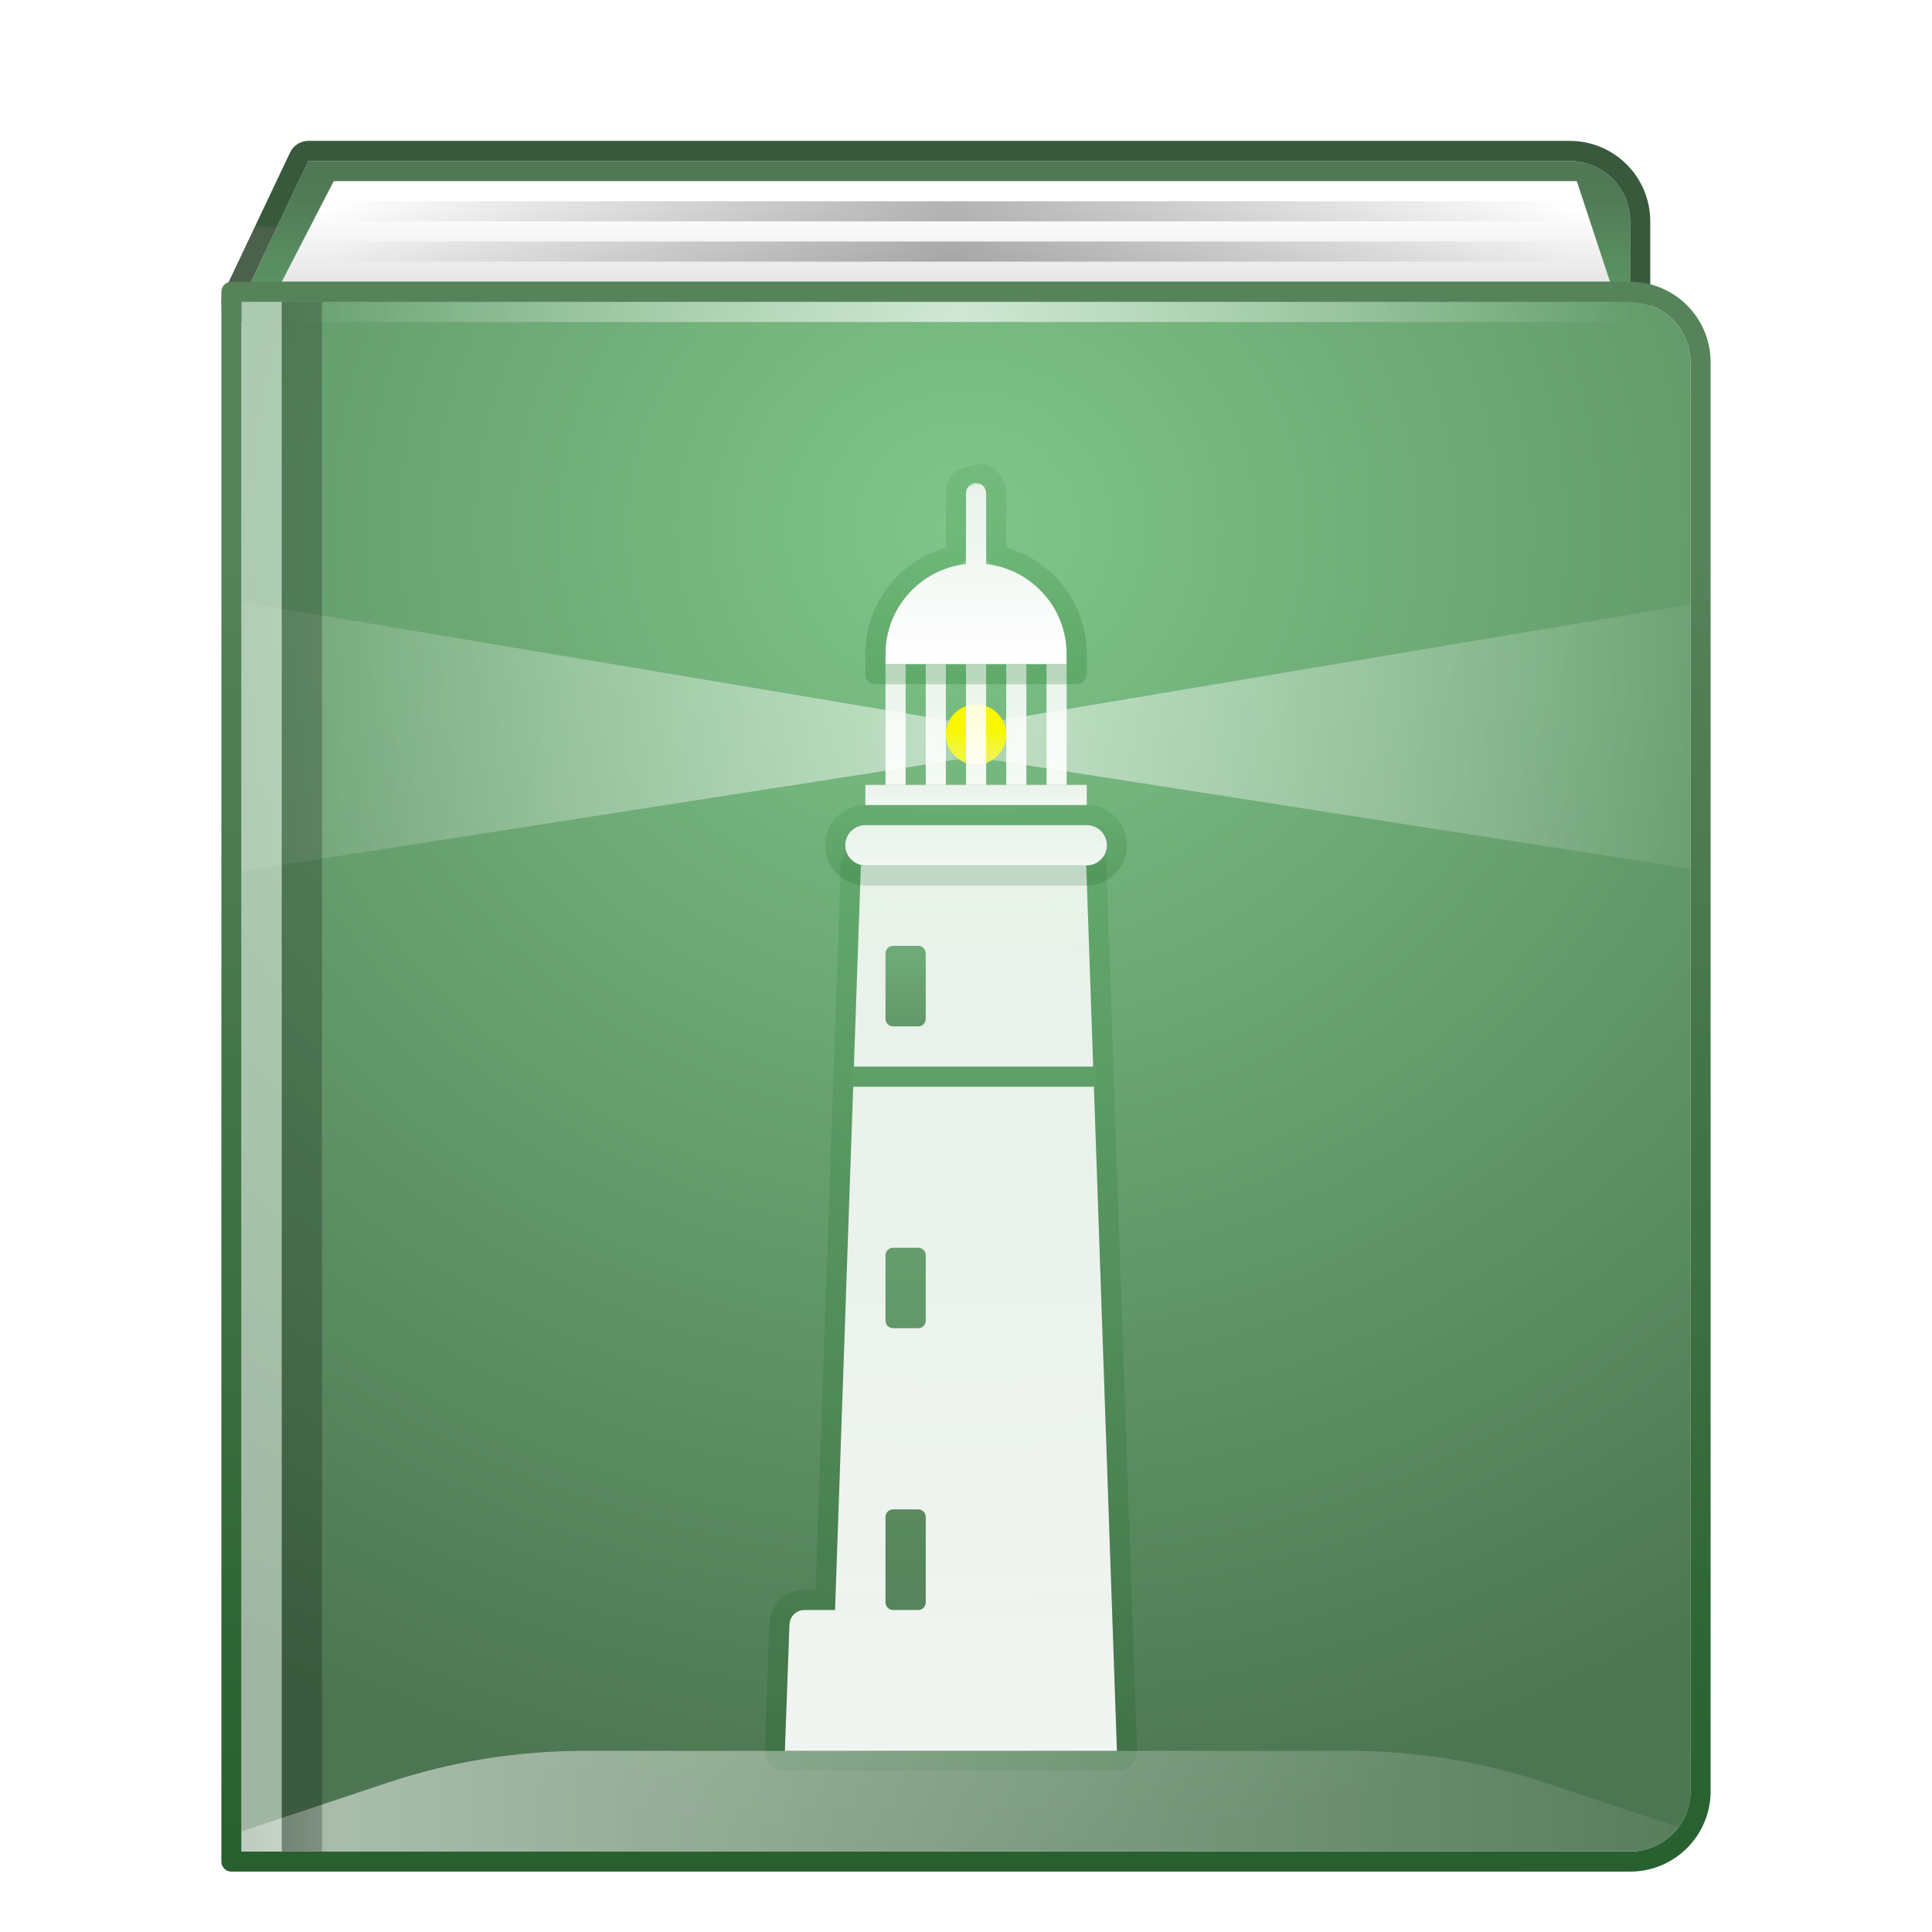 <svg xmlns="http://www.w3.org/2000/svg" width="96" height="96" viewBox="0 0 96 96">
  <defs>
    <filter id="deepin-manual-a" width="133.3%" height="127.6%" x="-16%" y="-13.8%" filterUnits="objectBoundingBox">
      <feOffset dy="2" in="SourceAlpha" result="shadowOffsetOuter1"/>
      <feGaussianBlur in="shadowOffsetOuter1" result="shadowBlurOuter1" stdDeviation="2"/>
      <feColorMatrix in="shadowBlurOuter1" result="shadowMatrixOuter1" values="0 0 0 0 0   0 0 0 0 0   0 0 0 0 0  0 0 0 0.2 0"/>
      <feMerge>
        <feMergeNode in="shadowMatrixOuter1"/>
        <feMergeNode in="SourceGraphic"/>
      </feMerge>
    </filter>
    <linearGradient id="deepin-manual-b" x1="42.771%" x2="42.771%" y1="236.041%" y2="17.14%">
      <stop offset="0%" stop-color="#73CD7E"/>
      <stop offset="100%" stop-color="#507855"/>
    </linearGradient>
    <linearGradient id="deepin-manual-c" x1="8.22%" x2="9.075%" y1="50.803%" y2="49.197%">
      <stop offset="0%" stop-color="#4B614C"/>
      <stop offset="100%" stop-color="#39593C"/>
    </linearGradient>
    <linearGradient id="deepin-manual-d" x1="40.341%" x2="40.341%" y1="28.571%" y2="100%">
      <stop offset="0%" stop-color="#FFF"/>
      <stop offset="100%" stop-color="#E6E6E6"/>
    </linearGradient>
    <radialGradient id="deepin-manual-e" cx="50.588%" cy="100%" r="6225%" fx="50.588%" fy="100%" gradientTransform="matrix(.008 0 0 1 .502 0)">
      <stop offset="0%"/>
      <stop offset="100%" stop-opacity="0"/>
    </radialGradient>
    <radialGradient id="deepin-manual-f" cx="50%" cy="14.563%" r="91.37%" fx="50%" fy="14.563%" gradientTransform="matrix(0 .935 -1.044 0 .652 -.322)">
      <stop offset="0%" stop-color="#7FC689"/>
      <stop offset="100%" stop-color="#4C7551"/>
    </radialGradient>
    <linearGradient id="deepin-manual-g" x1="58.429%" x2="58.559%" y1="103.421%" y2="17.14%">
      <stop offset="0%" stop-color="#265E2D"/>
      <stop offset="100%" stop-color="#568359"/>
    </linearGradient>
    <radialGradient id="deepin-manual-h" cx="50%" cy="100%" r="3350%" fx="50%" fy="100%" gradientTransform="matrix(.015 0 0 1 .493 0)">
      <stop offset="0%" stop-color="#FFF"/>
      <stop offset="100%" stop-color="#FFF" stop-opacity="0"/>
    </radialGradient>
    <linearGradient id="deepin-manual-i" x1="100%" x2="0%" y1="50%" y2="50%">
      <stop offset="0%" stop-color="#FFF" stop-opacity=".063"/>
      <stop offset="93.766%" stop-color="#FFF" stop-opacity=".52"/>
      <stop offset="100%" stop-color="#FFF" stop-opacity=".3"/>
    </linearGradient>
    <linearGradient id="deepin-manual-j" x1="100%" x2="0%" y1="50%" y2="50%">
      <stop offset="0%" stop-color="#FFF" stop-opacity=".063"/>
      <stop offset="93.278%" stop-color="#FFF" stop-opacity=".52"/>
      <stop offset="100%" stop-color="#FFF" stop-opacity=".3"/>
    </linearGradient>
    <linearGradient id="deepin-manual-k" x1="50%" x2="50%" y1="-21.606%" y2="144.775%">
      <stop offset="0%" stop-color="#FFF" stop-opacity=".813"/>
      <stop offset="100%" stop-color="#FFF" stop-opacity=".962"/>
    </linearGradient>
    <linearGradient id="deepin-manual-l" x1="50%" x2="50%" y1="-3.492%" y2="100%">
      <stop offset="0%" stop-color="#006E0F" stop-opacity=".123"/>
      <stop offset="100%" stop-color="#00500B" stop-opacity=".166"/>
    </linearGradient>
    <linearGradient id="deepin-manual-m" x1="50%" x2="50%" y1="-21.606%" y2="144.775%">
      <stop offset="0%" stop-color="#FFF" stop-opacity=".813"/>
      <stop offset="100%" stop-color="#FFF" stop-opacity=".962"/>
    </linearGradient>
    <linearGradient id="deepin-manual-n" x1="50%" x2="50%" y1="-3.492%" y2="100%">
      <stop offset="0%" stop-color="#006E0F" stop-opacity=".123"/>
      <stop offset="100%" stop-color="#00500B" stop-opacity=".166"/>
    </linearGradient>
    <linearGradient id="deepin-manual-o" x1="50%" x2="50%" y1="-21.606%" y2="144.775%">
      <stop offset="0%" stop-color="#FFF" stop-opacity=".813"/>
      <stop offset="100%" stop-color="#FFF" stop-opacity=".962"/>
    </linearGradient>
    <linearGradient id="deepin-manual-p" x1="50%" x2="50%" y1="41.194%" y2="137.23%">
      <stop offset="0%" stop-color="#F8F700"/>
      <stop offset="100%" stop-color="#FFFE80" stop-opacity=".747"/>
    </linearGradient>
    <linearGradient id="deepin-manual-q" x1="50%" x2="50%" y1="-21.606%" y2="144.775%">
      <stop offset="0%" stop-color="#FFF" stop-opacity=".813"/>
      <stop offset="100%" stop-color="#FFF" stop-opacity=".962"/>
    </linearGradient>
    <linearGradient id="deepin-manual-r" x1="50%" x2="50%" y1="0%" y2="100%">
      <stop offset="0%" stop-color="#E8F2EA"/>
      <stop offset="100%" stop-color="#FFF"/>
    </linearGradient>
    <linearGradient id="deepin-manual-s" x1="50%" x2="50%" y1="0%" y2="100%">
      <stop offset="0%" stop-color="#00550C" stop-opacity=".082"/>
      <stop offset="100%" stop-color="#00640F" stop-opacity=".204"/>
    </linearGradient>
    <linearGradient id="deepin-manual-t" x1="50%" x2="50%" y1="14.563%" y2="100%">
      <stop offset="0%" stop-color="#6EAA76"/>
      <stop offset="100%" stop-color="#629869"/>
    </linearGradient>
    <linearGradient id="deepin-manual-u" x1="50%" x2="50%" y1="14.563%" y2="100%">
      <stop offset="0%" stop-color="#659C6C"/>
      <stop offset="100%" stop-color="#629869"/>
    </linearGradient>
    <linearGradient id="deepin-manual-v" x1="50%" x2="50%" y1="0%" y2="100%">
      <stop offset="0%" stop-color="#59895F"/>
      <stop offset="100%" stop-color="#56845C"/>
    </linearGradient>
    <linearGradient id="deepin-manual-w" x1="100%" x2="0%" y1="50%" y2="50%">
      <stop offset="0%" stop-color="#FFF" stop-opacity=".063"/>
      <stop offset="93.278%" stop-color="#FFF" stop-opacity=".52"/>
      <stop offset="100%" stop-color="#FFF" stop-opacity=".3"/>
    </linearGradient>
    <linearGradient id="deepin-manual-x" x1="50%" x2="50%" y1="-106.348%" y2="252.148%">
      <stop offset="0%" stop-color="#5FA268"/>
      <stop offset="100%" stop-color="#5C9C65"/>
    </linearGradient>
  </defs>
  <g fill="none" fill-rule="evenodd" filter="url(#deepin-manual-a)" transform="translate(9.875 4.25)">
    <g transform="translate(.375)">
      <path fill="url(#deepin-manual-b)" d="M5.071,1.75 L67.75,1.75 C69.407,1.75 70.75,3.093 70.75,4.75 L70.75,8.75 L70.75,8.75 L1.75,8.75 L5.071,1.75 Z"/>
      <path fill="url(#deepin-manual-c)" fill-rule="nonzero" d="M67.75,0.75 L5.071,0.75 C4.685,0.75 4.333,0.972 4.167,1.321 L0.847,8.321 C0.532,8.985 1.016,9.75 1.75,9.75 L70.75,9.75 C71.302,9.75 71.75,9.302 71.75,8.75 L71.75,4.75 C71.75,2.541 69.959,0.75 67.75,0.75 Z M67.75,1.75 C69.407,1.75 70.75,3.093 70.75,4.75 L70.75,8.75 L1.75,8.75 L5.071,1.75 L67.75,1.75 Z"/>
      <polygon fill="url(#deepin-manual-d)" fill-rule="nonzero" points="6.334 2.75 3.75 7.75 69.75 7.75 68.1 2.75"/>
      <rect width="62.25" height="1" x="5.5" y="3.75" fill="url(#deepin-manual-e)" fill-rule="nonzero" opacity=".3"/>
      <rect width="62.25" height="1" x="5.5" y="5.75" fill="url(#deepin-manual-e)" fill-rule="nonzero" opacity=".3"/>
      <path fill="url(#deepin-manual-f)" d="M1.75,8.75 L70.75,8.75 C72.407,8.75 73.75,10.093 73.75,11.75 L73.75,82.75 C73.75,84.407 72.407,85.75 70.75,85.75 L1.75,85.75 L1.75,8.75 Z"/>
      <path stroke="url(#deepin-manual-g)" stroke-linejoin="round" d="M70.75,8.25 C71.716,8.25 72.591,8.642 73.225,9.275 C73.858,9.908 74.25,10.783 74.25,11.75 L74.25,11.75 L74.25,82.75 C74.25,83.716 73.858,84.591 73.225,85.225 C72.591,85.858 71.716,86.25 70.75,86.25 L70.75,86.25 L1.25,86.25 L1.25,8.25 Z"/>
      <polygon fill="url(#deepin-manual-h)" fill-rule="nonzero" points="3.75 8.75 70.75 8.75 70.75 9.75 3.75 9.75" opacity=".659"/>
    </g>
    <polygon fill="url(#deepin-manual-i)" points="2.125 29.702 38.137 23.66 38.133 37.037 2.125 31.422" transform="matrix(-1 0 0 1 40.262 0)"/>
    <polygon fill="url(#deepin-manual-j)" points="38.875 29.702 74.134 23.786 74.126 36.919 38.875 31.422"/>
    <g transform="translate(28.125 17.5)">
      <path fill="url(#deepin-manual-k)" d="M1,63.25 L1.227,56.973 C1.242,56.569 1.573,56.25 1.976,56.25 L3.493,56.25 L4.775,19.25 L15.975,19.25 L17.5,63.25 L1,63.25 Z"/>
      <path fill="url(#deepin-manual-l)" fill-rule="nonzero" d="M4.775,18.25 L4.661,18.256 C4.176,18.312 3.793,18.715 3.776,19.215 L2.526,55.25 L1.976,55.25 C1.035,55.25 0.262,55.995 0.228,56.937 L0.001,63.214 C-0.02,63.78 0.434,64.25 1,64.25 L17.5,64.25 C18.066,64.25 18.519,63.781 18.499,63.215 L16.974,19.215 C16.955,18.677 16.513,18.25 15.975,18.25 L4.775,18.25 Z M15.975,19.25 L17.5,63.25 L1,63.25 L1.227,56.973 C1.242,56.569 1.573,56.25 1.976,56.25 L3.493,56.25 L4.775,19.25 L15.975,19.25 Z"/>
      <path fill="url(#deepin-manual-m)" d="M5,17.25 L16,17.25 C16.552,17.25 17,17.698 17,18.25 C17,18.802 16.552,19.25 16,19.25 L5,19.25 C4.448,19.25 4,18.802 4,18.25 C4,17.698 4.448,17.25 5,17.25 Z"/>
      <path stroke="url(#deepin-manual-n)" stroke-linecap="round" stroke-linejoin="round" d="M16,16.75 C16.414,16.75 16.789,16.918 17.061,17.189 C17.332,17.461 17.5,17.836 17.5,18.25 C17.5,18.664 17.332,19.039 17.061,19.311 C16.789,19.582 16.414,19.75 16,19.75 L16,19.75 L5,19.75 C4.586,19.75 4.211,19.582 3.939,19.311 C3.668,19.039 3.5,18.664 3.5,18.25 C3.5,17.836 3.668,17.461 3.939,17.189 C4.211,16.918 4.586,16.75 5,16.75 L5,16.75 Z"/>
      <rect width="11" height="1" x="5" y="15.25" fill="url(#deepin-manual-o)"/>
      <circle cx="10.5" cy="12.75" r="1.5" fill="url(#deepin-manual-p)"/>
      <path fill="url(#deepin-manual-q)" d="M7,9.25 L7,15.25 L6,15.25 L6,9.25 L7,9.25 Z M11,9.25 L11,15.25 L10,15.25 L10,9.25 L11,9.25 Z M9,9.25 L9,15.25 L8,15.25 L8,9.25 L9,9.25 Z M13,9.25 L13,15.25 L12,15.25 L12,9.25 L13,9.25 Z M15,9.25 L15,15.25 L14,15.25 L14,9.25 L15,9.25 Z"/>
      <path fill="url(#deepin-manual-r)" d="M10.5,0.25 C10.776,0.25 11,0.474 11,0.75 L11.001,4.278 C13.25,4.527 15,6.434 15,8.75 L15,9.25 L6,9.25 L6,8.75 C6,6.434 7.75,4.526 10,4.277 L10,0.75 C10,0.474 10.224,0.25 10.5,0.25 Z"/>
      <path stroke="url(#deepin-manual-s)" stroke-linejoin="round" d="M9.793,0.043 C10.749,-0.295 10.992,-0.17 11.134,-0.032 L11.207,0.043 C11.388,0.224 11.5,0.474 11.5,0.75 L11.5,0.75 L11.501,3.85 C12.575,4.069 13.524,4.631 14.228,5.418 C15.019,6.303 15.5,7.47 15.5,8.75 L15.5,8.75 L15.5,9.75 L5.5,9.75 L5.5,8.75 C5.5,7.47 5.981,6.302 6.772,5.418 C7.476,4.631 8.426,4.068 9.5,3.85 L9.5,3.85 L9.5,0.75 C9.5,0.474 9.612,0.224 9.793,0.043 Z"/>
      <path fill="url(#deepin-manual-t)" d="M6.375,23.25 L7.625,23.25 C7.832,23.25 8,23.418 8,23.625 L8,26.875 C8,27.082 7.832,27.25 7.625,27.25 L6.375,27.25 C6.168,27.25 6,27.082 6,26.875 L6,23.625 C6,23.418 6.168,23.25 6.375,23.25 Z"/>
      <path fill="url(#deepin-manual-u)" d="M6.375,38.25 L7.625,38.25 C7.832,38.25 8,38.418 8,38.625 L8,41.875 C8,42.082 7.832,42.25 7.625,42.25 L6.375,42.25 C6.168,42.25 6,42.082 6,41.875 L6,38.625 C6,38.418 6.168,38.25 6.375,38.25 Z"/>
      <path fill="url(#deepin-manual-v)" d="M6.375,51.25 L7.625,51.25 C7.832,51.25 8,51.418 8,51.625 L8,55.875 C8,56.082 7.832,56.25 7.625,56.25 L6.375,56.25 C6.168,56.25 6,56.082 6,55.875 L6,51.625 C6,51.418 6.168,51.25 6.375,51.25 Z"/>
    </g>
    <path fill="url(#deepin-manual-w)" d="M57.182,80.75 C60.488,80.75 63.771,81.283 66.906,82.328 L73.534,84.538 C72.988,85.273 72.112,85.75 71.125,85.75 L2.125,85.75 L2.125,84.75 L9.391,82.328 C12.527,81.283 15.81,80.75 19.115,80.75 L57.182,80.75 Z"/>
    <g fill-rule="nonzero" transform="rotate(90 -.812 7.312)">
      <polygon fill="#FFF" points=".625 2.375 77.625 2.375 77.625 4.375 .625 4.375" opacity=".468"/>
      <polygon fill="#000" points=".625 .375 77.625 .375 77.625 2.375 22.147 2.375 .625 2.375" opacity=".227"/>
    </g>
    <path fill="url(#deepin-manual-x)" d="M44.582,46.75 L44.616,47.75 L32.384,47.75 L32.417,46.75 L44.582,46.75 Z"/>
  </g>
</svg>
